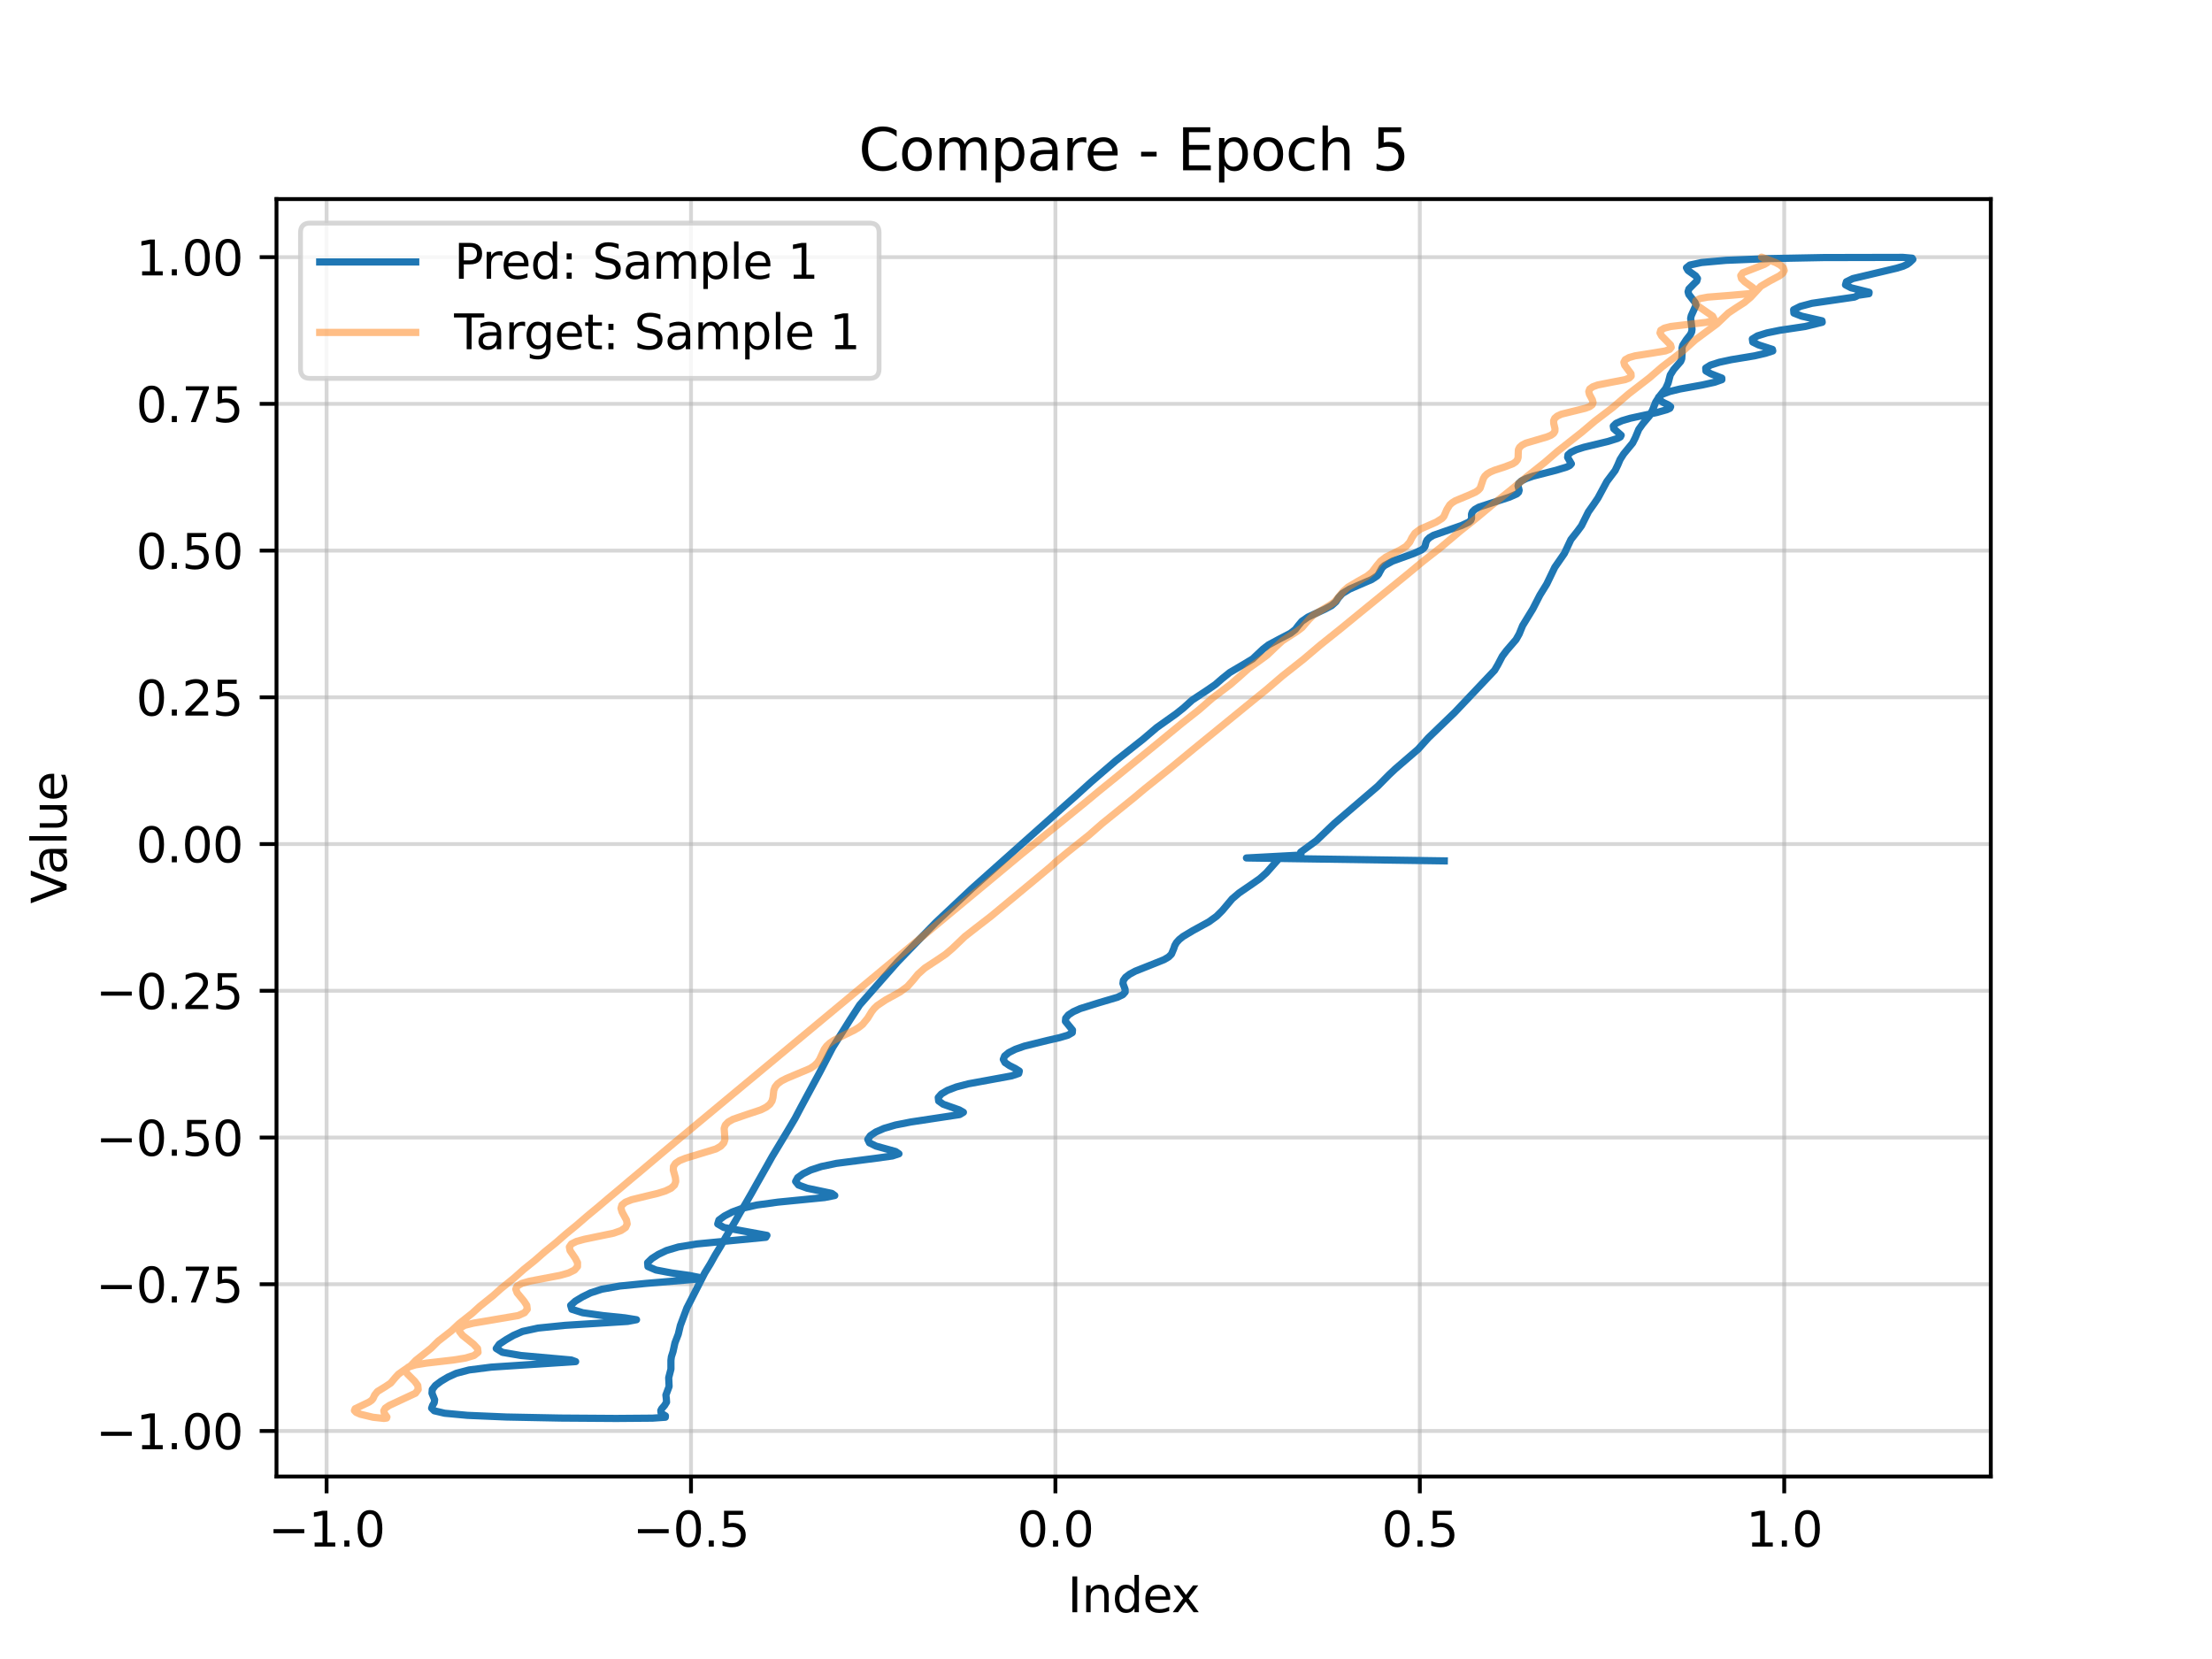<?xml version="1.0" encoding="utf-8" standalone="no"?>
<!DOCTYPE svg PUBLIC "-//W3C//DTD SVG 1.1//EN"
  "http://www.w3.org/Graphics/SVG/1.1/DTD/svg11.dtd">
<svg xmlns:xlink="http://www.w3.org/1999/xlink" width="460.8pt" height="345.6pt" viewBox="0 0 460.8 345.6" xmlns="http://www.w3.org/2000/svg" version="1.1">
 <defs>
  <style type="text/css">*{stroke-linejoin: round; stroke-linecap: butt}</style>
 </defs>
 <g id="figure_1">
  <g id="patch_1">
   <path d="M 0 345.6 
L 460.8 345.6 
L 460.8 0 
L 0 0 
z
" style="fill: #ffffff"/>
  </g>
  <g id="axes_1">
   <g id="patch_2">
    <path d="M 57.6 307.584 
L 414.72 307.584 
L 414.72 41.472 
L 57.6 41.472 
z
" style="fill: #ffffff"/>
   </g>
   <g id="matplotlib.axis_1">
    <g id="xtick_1">
     <g id="line2d_1">
      <path d="M 68.035 307.584 
L 68.035 41.472 
" clip-path="url(#p37ef960ef0)" style="fill: none; stroke: #b0b0b0; stroke-opacity: 0.5; stroke-width: 0.8; stroke-linecap: square"/>
     </g>
     <g id="line2d_2">
      <defs>
       <path id="m8782f81d4f" d="M 0 0 
L 0 3.5 
" style="stroke: #000000; stroke-width: 0.8"/>
      </defs>
      <g>
       <use xlink:href="#m8782f81d4f" x="68.035" y="307.584" style="stroke: #000000; stroke-width: 0.8"/>
      </g>
     </g>
     <g id="text_1">
      <!-- −1.0 -->
      <g transform="translate(55.893 322.182) scale(0.1 -0.1)">
       <defs>
        <path id="DejaVuSans-2212" d="M 678 2272 
L 4684 2272 
L 4684 1741 
L 678 1741 
L 678 2272 
z
" transform="scale(0.016)"/>
        <path id="DejaVuSans-31" d="M 794 531 
L 1825 531 
L 1825 4091 
L 703 3866 
L 703 4441 
L 1819 4666 
L 2450 4666 
L 2450 531 
L 3481 531 
L 3481 0 
L 794 0 
L 794 531 
z
" transform="scale(0.016)"/>
        <path id="DejaVuSans-2e" d="M 684 794 
L 1344 794 
L 1344 0 
L 684 0 
L 684 794 
z
" transform="scale(0.016)"/>
        <path id="DejaVuSans-30" d="M 2034 4250 
Q 1547 4250 1301 3770 
Q 1056 3291 1056 2328 
Q 1056 1369 1301 889 
Q 1547 409 2034 409 
Q 2525 409 2770 889 
Q 3016 1369 3016 2328 
Q 3016 3291 2770 3770 
Q 2525 4250 2034 4250 
z
M 2034 4750 
Q 2819 4750 3233 4129 
Q 3647 3509 3647 2328 
Q 3647 1150 3233 529 
Q 2819 -91 2034 -91 
Q 1250 -91 836 529 
Q 422 1150 422 2328 
Q 422 3509 836 4129 
Q 1250 4750 2034 4750 
z
" transform="scale(0.016)"/>
       </defs>
       <use xlink:href="#DejaVuSans-2212"/>
       <use xlink:href="#DejaVuSans-31" transform="translate(83.789 0)"/>
       <use xlink:href="#DejaVuSans-2e" transform="translate(147.412 0)"/>
       <use xlink:href="#DejaVuSans-30" transform="translate(179.199 0)"/>
      </g>
     </g>
    </g>
    <g id="xtick_2">
     <g id="line2d_3">
      <path d="M 143.948 307.584 
L 143.948 41.472 
" clip-path="url(#p37ef960ef0)" style="fill: none; stroke: #b0b0b0; stroke-opacity: 0.5; stroke-width: 0.8; stroke-linecap: square"/>
     </g>
     <g id="line2d_4">
      <g>
       <use xlink:href="#m8782f81d4f" x="143.948" y="307.584" style="stroke: #000000; stroke-width: 0.8"/>
      </g>
     </g>
     <g id="text_2">
      <!-- −0.5 -->
      <g transform="translate(131.806 322.182) scale(0.1 -0.1)">
       <defs>
        <path id="DejaVuSans-35" d="M 691 4666 
L 3169 4666 
L 3169 4134 
L 1269 4134 
L 1269 2991 
Q 1406 3038 1543 3061 
Q 1681 3084 1819 3084 
Q 2600 3084 3056 2656 
Q 3513 2228 3513 1497 
Q 3513 744 3044 326 
Q 2575 -91 1722 -91 
Q 1428 -91 1123 -41 
Q 819 9 494 109 
L 494 744 
Q 775 591 1075 516 
Q 1375 441 1709 441 
Q 2250 441 2565 725 
Q 2881 1009 2881 1497 
Q 2881 1984 2565 2268 
Q 2250 2553 1709 2553 
Q 1456 2553 1204 2497 
Q 953 2441 691 2322 
L 691 4666 
z
" transform="scale(0.016)"/>
       </defs>
       <use xlink:href="#DejaVuSans-2212"/>
       <use xlink:href="#DejaVuSans-30" transform="translate(83.789 0)"/>
       <use xlink:href="#DejaVuSans-2e" transform="translate(147.412 0)"/>
       <use xlink:href="#DejaVuSans-35" transform="translate(179.199 0)"/>
      </g>
     </g>
    </g>
    <g id="xtick_3">
     <g id="line2d_5">
      <path d="M 219.861 307.584 
L 219.861 41.472 
" clip-path="url(#p37ef960ef0)" style="fill: none; stroke: #b0b0b0; stroke-opacity: 0.5; stroke-width: 0.8; stroke-linecap: square"/>
     </g>
     <g id="line2d_6">
      <g>
       <use xlink:href="#m8782f81d4f" x="219.861" y="307.584" style="stroke: #000000; stroke-width: 0.8"/>
      </g>
     </g>
     <g id="text_3">
      <!-- 0.0 -->
      <g transform="translate(211.909 322.182) scale(0.1 -0.1)">
       <use xlink:href="#DejaVuSans-30"/>
       <use xlink:href="#DejaVuSans-2e" transform="translate(63.623 0)"/>
       <use xlink:href="#DejaVuSans-30" transform="translate(95.41 0)"/>
      </g>
     </g>
    </g>
    <g id="xtick_4">
     <g id="line2d_7">
      <path d="M 295.774 307.584 
L 295.774 41.472 
" clip-path="url(#p37ef960ef0)" style="fill: none; stroke: #b0b0b0; stroke-opacity: 0.5; stroke-width: 0.8; stroke-linecap: square"/>
     </g>
     <g id="line2d_8">
      <g>
       <use xlink:href="#m8782f81d4f" x="295.774" y="307.584" style="stroke: #000000; stroke-width: 0.8"/>
      </g>
     </g>
     <g id="text_4">
      <!-- 0.5 -->
      <g transform="translate(287.822 322.182) scale(0.1 -0.1)">
       <use xlink:href="#DejaVuSans-30"/>
       <use xlink:href="#DejaVuSans-2e" transform="translate(63.623 0)"/>
       <use xlink:href="#DejaVuSans-35" transform="translate(95.41 0)"/>
      </g>
     </g>
    </g>
    <g id="xtick_5">
     <g id="line2d_9">
      <path d="M 371.687 307.584 
L 371.687 41.472 
" clip-path="url(#p37ef960ef0)" style="fill: none; stroke: #b0b0b0; stroke-opacity: 0.5; stroke-width: 0.8; stroke-linecap: square"/>
     </g>
     <g id="line2d_10">
      <g>
       <use xlink:href="#m8782f81d4f" x="371.687" y="307.584" style="stroke: #000000; stroke-width: 0.8"/>
      </g>
     </g>
     <g id="text_5">
      <!-- 1.0 -->
      <g transform="translate(363.735 322.182) scale(0.1 -0.1)">
       <use xlink:href="#DejaVuSans-31"/>
       <use xlink:href="#DejaVuSans-2e" transform="translate(63.623 0)"/>
       <use xlink:href="#DejaVuSans-30" transform="translate(95.41 0)"/>
      </g>
     </g>
    </g>
    <g id="text_6">
     <!-- Index -->
     <g transform="translate(222.394 335.861) scale(0.1 -0.1)">
      <defs>
       <path id="DejaVuSans-49" d="M 628 4666 
L 1259 4666 
L 1259 0 
L 628 0 
L 628 4666 
z
" transform="scale(0.016)"/>
       <path id="DejaVuSans-6e" d="M 3513 2113 
L 3513 0 
L 2938 0 
L 2938 2094 
Q 2938 2591 2744 2837 
Q 2550 3084 2163 3084 
Q 1697 3084 1428 2787 
Q 1159 2491 1159 1978 
L 1159 0 
L 581 0 
L 581 3500 
L 1159 3500 
L 1159 2956 
Q 1366 3272 1645 3428 
Q 1925 3584 2291 3584 
Q 2894 3584 3203 3211 
Q 3513 2838 3513 2113 
z
" transform="scale(0.016)"/>
       <path id="DejaVuSans-64" d="M 2906 2969 
L 2906 4863 
L 3481 4863 
L 3481 0 
L 2906 0 
L 2906 525 
Q 2725 213 2448 61 
Q 2172 -91 1784 -91 
Q 1150 -91 751 415 
Q 353 922 353 1747 
Q 353 2572 751 3078 
Q 1150 3584 1784 3584 
Q 2172 3584 2448 3432 
Q 2725 3281 2906 2969 
z
M 947 1747 
Q 947 1113 1208 752 
Q 1469 391 1925 391 
Q 2381 391 2643 752 
Q 2906 1113 2906 1747 
Q 2906 2381 2643 2742 
Q 2381 3103 1925 3103 
Q 1469 3103 1208 2742 
Q 947 2381 947 1747 
z
" transform="scale(0.016)"/>
       <path id="DejaVuSans-65" d="M 3597 1894 
L 3597 1613 
L 953 1613 
Q 991 1019 1311 708 
Q 1631 397 2203 397 
Q 2534 397 2845 478 
Q 3156 559 3463 722 
L 3463 178 
Q 3153 47 2828 -22 
Q 2503 -91 2169 -91 
Q 1331 -91 842 396 
Q 353 884 353 1716 
Q 353 2575 817 3079 
Q 1281 3584 2069 3584 
Q 2775 3584 3186 3129 
Q 3597 2675 3597 1894 
z
M 3022 2063 
Q 3016 2534 2758 2815 
Q 2500 3097 2075 3097 
Q 1594 3097 1305 2825 
Q 1016 2553 972 2059 
L 3022 2063 
z
" transform="scale(0.016)"/>
       <path id="DejaVuSans-78" d="M 3513 3500 
L 2247 1797 
L 3578 0 
L 2900 0 
L 1881 1375 
L 863 0 
L 184 0 
L 1544 1831 
L 300 3500 
L 978 3500 
L 1906 2253 
L 2834 3500 
L 3513 3500 
z
" transform="scale(0.016)"/>
      </defs>
      <use xlink:href="#DejaVuSans-49"/>
      <use xlink:href="#DejaVuSans-6e" transform="translate(29.492 0)"/>
      <use xlink:href="#DejaVuSans-64" transform="translate(92.871 0)"/>
      <use xlink:href="#DejaVuSans-65" transform="translate(156.348 0)"/>
      <use xlink:href="#DejaVuSans-78" transform="translate(216.121 0)"/>
     </g>
    </g>
   </g>
   <g id="matplotlib.axis_2">
    <g id="ytick_1">
     <g id="line2d_11">
      <path d="M 57.6 298.099 
L 414.72 298.099 
" clip-path="url(#p37ef960ef0)" style="fill: none; stroke: #b0b0b0; stroke-opacity: 0.5; stroke-width: 0.8; stroke-linecap: square"/>
     </g>
     <g id="line2d_12">
      <defs>
       <path id="ma0905dff7b" d="M 0 0 
L -3.5 0 
" style="stroke: #000000; stroke-width: 0.8"/>
      </defs>
      <g>
       <use xlink:href="#ma0905dff7b" x="57.6" y="298.099" style="stroke: #000000; stroke-width: 0.8"/>
      </g>
     </g>
     <g id="text_7">
      <!-- −1.00 -->
      <g transform="translate(19.955 301.898) scale(0.1 -0.1)">
       <use xlink:href="#DejaVuSans-2212"/>
       <use xlink:href="#DejaVuSans-31" transform="translate(83.789 0)"/>
       <use xlink:href="#DejaVuSans-2e" transform="translate(147.412 0)"/>
       <use xlink:href="#DejaVuSans-30" transform="translate(179.199 0)"/>
       <use xlink:href="#DejaVuSans-30" transform="translate(242.822 0)"/>
      </g>
     </g>
    </g>
    <g id="ytick_2">
     <g id="line2d_13">
      <path d="M 57.6 267.533 
L 414.72 267.533 
" clip-path="url(#p37ef960ef0)" style="fill: none; stroke: #b0b0b0; stroke-opacity: 0.5; stroke-width: 0.8; stroke-linecap: square"/>
     </g>
     <g id="line2d_14">
      <g>
       <use xlink:href="#ma0905dff7b" x="57.6" y="267.533" style="stroke: #000000; stroke-width: 0.8"/>
      </g>
     </g>
     <g id="text_8">
      <!-- −0.75 -->
      <g transform="translate(19.955 271.332) scale(0.1 -0.1)">
       <defs>
        <path id="DejaVuSans-37" d="M 525 4666 
L 3525 4666 
L 3525 4397 
L 1831 0 
L 1172 0 
L 2766 4134 
L 525 4134 
L 525 4666 
z
" transform="scale(0.016)"/>
       </defs>
       <use xlink:href="#DejaVuSans-2212"/>
       <use xlink:href="#DejaVuSans-30" transform="translate(83.789 0)"/>
       <use xlink:href="#DejaVuSans-2e" transform="translate(147.412 0)"/>
       <use xlink:href="#DejaVuSans-37" transform="translate(179.199 0)"/>
       <use xlink:href="#DejaVuSans-35" transform="translate(242.822 0)"/>
      </g>
     </g>
    </g>
    <g id="ytick_3">
     <g id="line2d_15">
      <path d="M 57.6 236.966 
L 414.72 236.966 
" clip-path="url(#p37ef960ef0)" style="fill: none; stroke: #b0b0b0; stroke-opacity: 0.5; stroke-width: 0.8; stroke-linecap: square"/>
     </g>
     <g id="line2d_16">
      <g>
       <use xlink:href="#ma0905dff7b" x="57.6" y="236.966" style="stroke: #000000; stroke-width: 0.8"/>
      </g>
     </g>
     <g id="text_9">
      <!-- −0.50 -->
      <g transform="translate(19.955 240.765) scale(0.1 -0.1)">
       <use xlink:href="#DejaVuSans-2212"/>
       <use xlink:href="#DejaVuSans-30" transform="translate(83.789 0)"/>
       <use xlink:href="#DejaVuSans-2e" transform="translate(147.412 0)"/>
       <use xlink:href="#DejaVuSans-35" transform="translate(179.199 0)"/>
       <use xlink:href="#DejaVuSans-30" transform="translate(242.822 0)"/>
      </g>
     </g>
    </g>
    <g id="ytick_4">
     <g id="line2d_17">
      <path d="M 57.6 206.4 
L 414.72 206.4 
" clip-path="url(#p37ef960ef0)" style="fill: none; stroke: #b0b0b0; stroke-opacity: 0.5; stroke-width: 0.8; stroke-linecap: square"/>
     </g>
     <g id="line2d_18">
      <g>
       <use xlink:href="#ma0905dff7b" x="57.6" y="206.4" style="stroke: #000000; stroke-width: 0.8"/>
      </g>
     </g>
     <g id="text_10">
      <!-- −0.25 -->
      <g transform="translate(19.955 210.199) scale(0.1 -0.1)">
       <defs>
        <path id="DejaVuSans-32" d="M 1228 531 
L 3431 531 
L 3431 0 
L 469 0 
L 469 531 
Q 828 903 1448 1529 
Q 2069 2156 2228 2338 
Q 2531 2678 2651 2914 
Q 2772 3150 2772 3378 
Q 2772 3750 2511 3984 
Q 2250 4219 1831 4219 
Q 1534 4219 1204 4116 
Q 875 4013 500 3803 
L 500 4441 
Q 881 4594 1212 4672 
Q 1544 4750 1819 4750 
Q 2544 4750 2975 4387 
Q 3406 4025 3406 3419 
Q 3406 3131 3298 2873 
Q 3191 2616 2906 2266 
Q 2828 2175 2409 1742 
Q 1991 1309 1228 531 
z
" transform="scale(0.016)"/>
       </defs>
       <use xlink:href="#DejaVuSans-2212"/>
       <use xlink:href="#DejaVuSans-30" transform="translate(83.789 0)"/>
       <use xlink:href="#DejaVuSans-2e" transform="translate(147.412 0)"/>
       <use xlink:href="#DejaVuSans-32" transform="translate(179.199 0)"/>
       <use xlink:href="#DejaVuSans-35" transform="translate(242.822 0)"/>
      </g>
     </g>
    </g>
    <g id="ytick_5">
     <g id="line2d_19">
      <path d="M 57.6 175.834 
L 414.72 175.834 
" clip-path="url(#p37ef960ef0)" style="fill: none; stroke: #b0b0b0; stroke-opacity: 0.5; stroke-width: 0.8; stroke-linecap: square"/>
     </g>
     <g id="line2d_20">
      <g>
       <use xlink:href="#ma0905dff7b" x="57.6" y="175.834" style="stroke: #000000; stroke-width: 0.8"/>
      </g>
     </g>
     <g id="text_11">
      <!-- 0.00 -->
      <g transform="translate(28.334 179.633) scale(0.1 -0.1)">
       <use xlink:href="#DejaVuSans-30"/>
       <use xlink:href="#DejaVuSans-2e" transform="translate(63.623 0)"/>
       <use xlink:href="#DejaVuSans-30" transform="translate(95.41 0)"/>
       <use xlink:href="#DejaVuSans-30" transform="translate(159.033 0)"/>
      </g>
     </g>
    </g>
    <g id="ytick_6">
     <g id="line2d_21">
      <path d="M 57.6 145.267 
L 414.72 145.267 
" clip-path="url(#p37ef960ef0)" style="fill: none; stroke: #b0b0b0; stroke-opacity: 0.5; stroke-width: 0.8; stroke-linecap: square"/>
     </g>
     <g id="line2d_22">
      <g>
       <use xlink:href="#ma0905dff7b" x="57.6" y="145.267" style="stroke: #000000; stroke-width: 0.8"/>
      </g>
     </g>
     <g id="text_12">
      <!-- 0.25 -->
      <g transform="translate(28.334 149.066) scale(0.1 -0.1)">
       <use xlink:href="#DejaVuSans-30"/>
       <use xlink:href="#DejaVuSans-2e" transform="translate(63.623 0)"/>
       <use xlink:href="#DejaVuSans-32" transform="translate(95.41 0)"/>
       <use xlink:href="#DejaVuSans-35" transform="translate(159.033 0)"/>
      </g>
     </g>
    </g>
    <g id="ytick_7">
     <g id="line2d_23">
      <path d="M 57.6 114.701 
L 414.72 114.701 
" clip-path="url(#p37ef960ef0)" style="fill: none; stroke: #b0b0b0; stroke-opacity: 0.5; stroke-width: 0.8; stroke-linecap: square"/>
     </g>
     <g id="line2d_24">
      <g>
       <use xlink:href="#ma0905dff7b" x="57.6" y="114.701" style="stroke: #000000; stroke-width: 0.8"/>
      </g>
     </g>
     <g id="text_13">
      <!-- 0.50 -->
      <g transform="translate(28.334 118.5) scale(0.1 -0.1)">
       <use xlink:href="#DejaVuSans-30"/>
       <use xlink:href="#DejaVuSans-2e" transform="translate(63.623 0)"/>
       <use xlink:href="#DejaVuSans-35" transform="translate(95.41 0)"/>
       <use xlink:href="#DejaVuSans-30" transform="translate(159.033 0)"/>
      </g>
     </g>
    </g>
    <g id="ytick_8">
     <g id="line2d_25">
      <path d="M 57.6 84.134 
L 414.72 84.134 
" clip-path="url(#p37ef960ef0)" style="fill: none; stroke: #b0b0b0; stroke-opacity: 0.5; stroke-width: 0.8; stroke-linecap: square"/>
     </g>
     <g id="line2d_26">
      <g>
       <use xlink:href="#ma0905dff7b" x="57.6" y="84.134" style="stroke: #000000; stroke-width: 0.8"/>
      </g>
     </g>
     <g id="text_14">
      <!-- 0.75 -->
      <g transform="translate(28.334 87.934) scale(0.1 -0.1)">
       <use xlink:href="#DejaVuSans-30"/>
       <use xlink:href="#DejaVuSans-2e" transform="translate(63.623 0)"/>
       <use xlink:href="#DejaVuSans-37" transform="translate(95.41 0)"/>
       <use xlink:href="#DejaVuSans-35" transform="translate(159.033 0)"/>
      </g>
     </g>
    </g>
    <g id="ytick_9">
     <g id="line2d_27">
      <path d="M 57.6 53.568 
L 414.72 53.568 
" clip-path="url(#p37ef960ef0)" style="fill: none; stroke: #b0b0b0; stroke-opacity: 0.5; stroke-width: 0.8; stroke-linecap: square"/>
     </g>
     <g id="line2d_28">
      <g>
       <use xlink:href="#ma0905dff7b" x="57.6" y="53.568" style="stroke: #000000; stroke-width: 0.8"/>
      </g>
     </g>
     <g id="text_15">
      <!-- 1.00 -->
      <g transform="translate(28.334 57.367) scale(0.1 -0.1)">
       <use xlink:href="#DejaVuSans-31"/>
       <use xlink:href="#DejaVuSans-2e" transform="translate(63.623 0)"/>
       <use xlink:href="#DejaVuSans-30" transform="translate(95.41 0)"/>
       <use xlink:href="#DejaVuSans-30" transform="translate(159.033 0)"/>
      </g>
     </g>
    </g>
    <g id="text_16">
     <!-- Value -->
     <g transform="translate(13.875 188.259) rotate(-90) scale(0.1 -0.1)">
      <defs>
       <path id="DejaVuSans-56" d="M 1831 0 
L 50 4666 
L 709 4666 
L 2188 738 
L 3669 4666 
L 4325 4666 
L 2547 0 
L 1831 0 
z
" transform="scale(0.016)"/>
       <path id="DejaVuSans-61" d="M 2194 1759 
Q 1497 1759 1228 1600 
Q 959 1441 959 1056 
Q 959 750 1161 570 
Q 1363 391 1709 391 
Q 2188 391 2477 730 
Q 2766 1069 2766 1631 
L 2766 1759 
L 2194 1759 
z
M 3341 1997 
L 3341 0 
L 2766 0 
L 2766 531 
Q 2569 213 2275 61 
Q 1981 -91 1556 -91 
Q 1019 -91 701 211 
Q 384 513 384 1019 
Q 384 1609 779 1909 
Q 1175 2209 1959 2209 
L 2766 2209 
L 2766 2266 
Q 2766 2663 2505 2880 
Q 2244 3097 1772 3097 
Q 1472 3097 1187 3025 
Q 903 2953 641 2809 
L 641 3341 
Q 956 3463 1253 3523 
Q 1550 3584 1831 3584 
Q 2591 3584 2966 3190 
Q 3341 2797 3341 1997 
z
" transform="scale(0.016)"/>
       <path id="DejaVuSans-6c" d="M 603 4863 
L 1178 4863 
L 1178 0 
L 603 0 
L 603 4863 
z
" transform="scale(0.016)"/>
       <path id="DejaVuSans-75" d="M 544 1381 
L 544 3500 
L 1119 3500 
L 1119 1403 
Q 1119 906 1312 657 
Q 1506 409 1894 409 
Q 2359 409 2629 706 
Q 2900 1003 2900 1516 
L 2900 3500 
L 3475 3500 
L 3475 0 
L 2900 0 
L 2900 538 
Q 2691 219 2414 64 
Q 2138 -91 1772 -91 
Q 1169 -91 856 284 
Q 544 659 544 1381 
z
M 1991 3584 
L 1991 3584 
z
" transform="scale(0.016)"/>
      </defs>
      <use xlink:href="#DejaVuSans-56"/>
      <use xlink:href="#DejaVuSans-61" transform="translate(60.658 0)"/>
      <use xlink:href="#DejaVuSans-6c" transform="translate(121.938 0)"/>
      <use xlink:href="#DejaVuSans-75" transform="translate(149.721 0)"/>
      <use xlink:href="#DejaVuSans-65" transform="translate(213.1 0)"/>
     </g>
    </g>
   </g>
   <g id="line2d_29">
    <path d="M 300.869 179.338 
L 259.657 178.729 
L 271.02 178.121 
L 270.953 177.516 
L 274.218 175.132 
L 276.079 173.345 
L 277.96 171.543 
L 287.005 163.789 
L 289.355 161.408 
L 290.623 160.213 
L 295.42 156.076 
L 297.554 153.705 
L 303.048 148.408 
L 311.357 139.634 
L 312.032 138.474 
L 312.949 136.719 
L 313.825 135.548 
L 315.821 133.233 
L 316.472 132.08 
L 317.184 130.337 
L 318.245 128.594 
L 319.309 126.861 
L 320.794 123.967 
L 322.217 121.66 
L 323.891 118.18 
L 325.885 115.301 
L 327.246 112.402 
L 328.613 110.666 
L 329.457 109.518 
L 330.315 107.79 
L 330.891 106.632 
L 332.107 104.901 
L 332.882 103.754 
L 334.742 100.3 
L 336.464 98.015 
L 337.009 96.873 
L 337.497 95.723 
L 338.227 94.572 
L 340.1 92.297 
L 340.673 91.163 
L 341.384 89.447 
L 342.203 88.303 
L 343.632 86.606 
L 344.235 85.478 
L 344.909 83.769 
L 345.642 82.629 
L 346.988 80.94 
L 347.498 79.818 
L 347.944 78.116 
L 348.659 76.979 
L 350.114 75.299 
L 350.338 74.743 
L 350.409 73.625 
L 350.392 72.493 
L 350.544 71.925 
L 351.272 70.798 
L 352.145 69.688 
L 352.404 69.137 
L 352.481 68.584 
L 352.194 66.332 
L 352.319 65.767 
L 353.307 63.563 
L 353.119 63.015 
L 351.803 61.332 
L 351.653 60.762 
L 351.832 60.197 
L 352.913 59.093 
L 353.464 58.555 
L 353.616 58.019 
L 353.241 57.477 
L 351.656 56.351 
L 351.323 55.775 
L 352.036 55.21 
L 354.471 54.684 
L 359.553 54.23 
L 368.223 53.878 
L 379.851 53.654 
L 396.439 53.618 
L 398.331 53.785 
L 398.487 54.042 
L 397.785 54.71 
L 397.277 55.08 
L 396.444 55.465 
L 395.084 55.876 
L 385.977 58.034 
L 384.637 58.692 
L 384.453 59.345 
L 385.611 59.951 
L 389.371 60.884 
L 389.336 61.182 
L 386.924 61.537 
L 386.786 61.689 
L 386.3 61.895 
L 377.483 63.181 
L 375.03 63.829 
L 373.647 64.528 
L 373.699 65.223 
L 375.328 65.861 
L 379.558 66.826 
L 379.602 67.139 
L 376.04 68.014 
L 370.742 68.806 
L 368.088 69.352 
L 366.116 69.969 
L 365.043 70.62 
L 365.14 71.261 
L 366.347 71.852 
L 369.225 72.779 
L 369.297 73.107 
L 367.776 73.601 
L 365.513 74.126 
L 360.63 74.933 
L 358.181 75.463 
L 356.329 76.055 
L 355.335 76.676 
L 355.38 77.288 
L 356.377 77.854 
L 358.686 78.761 
L 358.695 79.095 
L 357.206 79.624 
L 354.599 80.2 
L 349.965 81.037 
L 347.814 81.564 
L 346.265 82.141 
L 345.522 82.736 
L 345.668 83.315 
L 346.504 83.85 
L 347.49 84.32 
L 348.025 84.72 
L 347.864 85.057 
L 347.215 85.353 
L 345.159 85.933 
L 339.621 87.129 
L 337.886 87.643 
L 336.656 88.194 
L 336.078 88.756 
L 336.172 89.303 
L 337.726 90.67 
L 337.551 91.02 
L 336.966 91.337 
L 334.975 91.962 
L 329.939 93.175 
L 328.377 93.677 
L 327.261 94.209 
L 326.64 94.75 
L 326.567 95.277 
L 327.349 96.616 
L 327.026 96.972 
L 326.348 97.301 
L 324.185 97.96 
L 319.357 99.195 
L 317.94 99.687 
L 316.917 100.202 
L 316.364 100.72 
L 316.235 101.223 
L 316.466 102.132 
L 316.356 102.527 
L 315.984 102.89 
L 314.439 103.573 
L 308.101 105.638 
L 307.233 106.131 
L 306.725 106.627 
L 306.539 107.111 
L 306.551 107.999 
L 306.392 108.394 
L 305.988 108.763 
L 304.491 109.462 
L 298.612 111.514 
L 297.8 111.993 
L 297.3 112.473 
L 297.066 112.942 
L 296.863 113.809 
L 296.592 114.202 
L 296.108 114.572 
L 294.543 115.287 
L 290.093 116.894 
L 288.414 117.815 
L 287.913 118.28 
L 287.412 119.172 
L 287.202 119.588 
L 286.873 119.984 
L 285.738 120.733 
L 283.073 121.878 
L 281.13 122.724 
L 279.646 123.626 
L 278.827 124.528 
L 278.278 125.376 
L 277.399 126.158 
L 275.982 126.913 
L 272.483 128.542 
L 271.2 129.43 
L 270.464 130.31 
L 269.832 131.14 
L 268.837 131.92 
L 266.602 133.081 
L 264.268 134.331 
L 263.138 135.198 
L 260.945 137.264 
L 258.995 138.443 
L 256.19 140.091 
L 254.599 141.365 
L 253.187 142.596 
L 251.459 143.788 
L 248.354 145.839 
L 246.509 147.505 
L 244.993 148.71 
L 240.976 151.558 
L 238.113 153.998 
L 232.47 158.451 
L 227.341 162.867 
L 224.263 165.66 
L 221.125 168.453 
L 202.46 185.096 
L 194.931 192.181 
L 189.605 197.665 
L 186.962 200.406 
L 179.09 209.346 
L 177.081 212.434 
L 173.478 218.181 
L 170.699 223.522 
L 169.469 225.798 
L 166.808 230.734 
L 165.61 233.007 
L 164.038 235.662 
L 160.851 240.943 
L 159.796 242.832 
L 158.733 244.706 
L 157.667 246.587 
L 156.619 248.458 
L 155.328 250.708 
L 154.201 252.57 
L 153.141 254.442 
L 152.261 255.925 
L 151.145 257.787 
L 150.1 259.637 
L 148.975 261.487 
L 147.946 263.329 
L 146.819 265.169 
L 143.649 271.384 
L 143.083 272.485 
L 141.728 276.125 
L 141.295 277.946 
L 140.602 279.759 
L 140.204 281.577 
L 139.86 282.652 
L 139.766 283.385 
L 139.768 285.204 
L 139.302 287.004 
L 139.388 288.822 
L 138.717 290.614 
L 138.807 291.363 
L 138.856 292.083 
L 138.446 292.766 
L 137.843 293.466 
L 137.657 293.84 
L 137.692 294.224 
L 138.054 294.605 
L 138.622 294.954 
L 138.596 295.24 
L 135.953 295.427 
L 128.386 295.488 
L 116.759 295.408 
L 105.487 295.188 
L 97.386 294.843 
L 92.62 294.401 
L 90.468 293.894 
L 89.917 293.349 
L 90.118 292.784 
L 90.46 292.201 
L 90.541 291.592 
L 89.989 290.228 
L 90.055 289.45 
L 90.705 288.615 
L 91.859 287.749 
L 93.291 286.892 
L 95.045 286.09 
L 97.722 285.384 
L 102.337 284.799 
L 119.921 283.645 
L 119.011 283.311 
L 108.533 282.379 
L 104.656 281.713 
L 103.378 280.915 
L 104.012 280.021 
L 105.404 279.089 
L 106.973 278.182 
L 108.867 277.359 
L 112.097 276.658 
L 117.71 276.092 
L 130.751 275.273 
L 132.6 274.922 
L 130.204 274.533 
L 125.576 274.057 
L 121.381 273.464 
L 119.128 272.75 
L 118.876 271.934 
L 119.848 271.056 
L 121.319 270.168 
L 123.042 269.321 
L 125.398 268.558 
L 129.123 267.903 
L 134.531 267.359 
L 144.716 266.51 
L 145.701 266.12 
L 143.541 265.689 
L 139.877 265.178 
L 136.654 264.563 
L 134.978 263.843 
L 134.907 263.036 
L 135.789 262.179 
L 137.138 261.318 
L 138.853 260.501 
L 141.327 259.765 
L 145.201 259.133 
L 159.538 257.754 
L 159.771 257.347 
L 150.795 255.708 
L 149.517 254.97 
L 149.765 254.158 
L 150.917 253.315 
L 152.524 252.484 
L 154.636 251.709 
L 157.699 251.018 
L 162.084 250.424 
L 171.761 249.472 
L 173.899 249.049 
L 173.296 248.606 
L 168.154 247.528 
L 166.337 246.862 
L 165.742 246.12 
L 166.171 245.328 
L 167.281 244.521 
L 168.886 243.737 
L 171.111 243.008 
L 174.236 242.353 
L 182.583 241.271 
L 185.908 240.808 
L 187.27 240.355 
L 186.568 239.88 
L 182.498 238.754 
L 181.127 238.084 
L 180.774 237.352 
L 181.302 236.582 
L 182.466 235.806 
L 184.176 235.056 
L 186.549 234.359 
L 189.744 233.729 
L 199.922 232.187 
L 200.697 231.712 
L 199.82 231.209 
L 196.494 230.035 
L 195.539 229.355 
L 195.456 228.63 
L 196.113 227.884 
L 197.368 227.144 
L 199.206 226.438 
L 201.7 225.782 
L 210.732 224.126 
L 212.219 223.628 
L 212.342 223.12 
L 211.488 222.579 
L 210.31 221.993 
L 209.365 221.359 
L 209.005 220.684 
L 209.285 219.984 
L 210.142 219.277 
L 211.521 218.585 
L 213.403 217.923 
L 218.296 216.719 
L 220.698 216.171 
L 222.484 215.642 
L 223.378 215.116 
L 223.419 214.576 
L 221.944 212.77 
L 222.006 212.109 
L 222.557 211.435 
L 223.579 210.763 
L 225.042 210.107 
L 228.976 208.878 
L 232.779 207.754 
L 233.913 207.208 
L 234.391 206.656 
L 234.376 206.086 
L 233.928 204.874 
L 234.018 204.236 
L 234.481 203.586 
L 235.33 202.937 
L 236.529 202.297 
L 239.616 201.07 
L 242.505 199.91 
L 243.46 199.341 
L 244.036 198.767 
L 244.527 197.584 
L 244.729 196.972 
L 245.088 196.35 
L 245.659 195.721 
L 246.445 195.093 
L 248.512 193.853 
L 251.801 192.053 
L 253.438 190.873 
L 254.633 189.683 
L 256.684 187.245 
L 258.129 186.015 
L 260.781 184.199 
L 262.478 183.011 
L 263.804 181.826 
L 265.943 179.414 
L 265.943 179.414 
" clip-path="url(#p37ef960ef0)" style="fill: none; stroke: #1f77b4; stroke-width: 1.5; stroke-linecap: square"/>
   </g>
   <g id="line2d_30">
    <path d="M 220.205 179.338 
L 222.398 177.516 
L 226.881 173.943 
L 229.617 171.543 
L 236.27 166.164 
L 238.393 164.381 
L 243.584 160.213 
L 248.597 156.076 
L 260.869 146.063 
L 263.758 143.718 
L 267.174 140.793 
L 271.586 137.305 
L 275.018 134.387 
L 279.353 130.919 
L 283.602 127.439 
L 293.539 119.342 
L 296.326 117.024 
L 300.006 114.147 
L 304.138 110.666 
L 307.745 107.79 
L 311.201 104.901 
L 314.778 102.03 
L 318.24 99.154 
L 321.831 96.299 
L 324.487 94 
L 329.539 90.021 
L 332.236 87.735 
L 335.944 84.91 
L 339.267 82.063 
L 343.633 78.685 
L 346.254 76.416 
L 350.655 73.06 
L 353.176 70.798 
L 357.668 67.465 
L 360.046 65.208 
L 361.679 64.108 
L 363.392 63.015 
L 364.717 61.899 
L 366.801 59.64 
L 368.628 58.555 
L 370.671 57.477 
L 371.386 56.921 
L 371.687 56.351 
L 371.499 55.775 
L 370.851 55.21 
L 369.878 54.684 
L 366.954 53.568 
L 367.571 53.785 
L 368.044 54.042 
L 368.307 54.359 
L 368.168 54.71 
L 367.548 55.08 
L 363.048 56.836 
L 362.628 57.407 
L 362.79 58.034 
L 363.446 58.692 
L 365.194 59.951 
L 365.623 60.472 
L 365.382 60.884 
L 364.355 61.182 
L 360.352 61.537 
L 355.766 61.895 
L 354.141 62.201 
L 353.279 62.63 
L 353.221 63.181 
L 353.837 63.829 
L 356.774 65.861 
L 357.049 66.401 
L 356.633 66.826 
L 355.523 67.139 
L 351.858 67.559 
L 348.038 68.014 
L 346.71 68.358 
L 345.963 68.806 
L 345.806 69.352 
L 346.138 69.969 
L 347.998 71.852 
L 348.15 72.362 
L 347.802 72.779 
L 346.923 73.107 
L 343.943 73.601 
L 340.615 74.126 
L 339.357 74.486 
L 338.567 74.933 
L 338.281 75.463 
L 338.435 76.055 
L 339.765 77.854 
L 339.804 78.349 
L 339.393 78.761 
L 338.511 79.095 
L 335.73 79.624 
L 332.821 80.2 
L 331.786 80.58 
L 331.17 81.037 
L 330.973 81.564 
L 331.106 82.141 
L 331.728 83.315 
L 331.861 83.85 
L 331.686 84.32 
L 331.14 84.72 
L 330.236 85.057 
L 325.292 86.273 
L 324.424 86.67 
L 323.882 87.129 
L 323.654 87.643 
L 323.668 88.194 
L 323.932 89.303 
L 323.913 89.813 
L 323.65 90.27 
L 323.092 90.67 
L 322.25 91.02 
L 317.857 92.316 
L 317.074 92.719 
L 316.563 93.175 
L 316.308 93.677 
L 316.265 94.75 
L 316.256 95.277 
L 316.108 95.771 
L 315.748 96.218 
L 315.146 96.616 
L 313.35 97.301 
L 311.321 97.96 
L 310.457 98.329 
L 309.779 98.74 
L 309.306 99.195 
L 309.016 99.687 
L 308.343 101.697 
L 307.94 102.132 
L 307.365 102.527 
L 305.786 103.233 
L 303.201 104.304 
L 302.532 104.716 
L 302.019 105.163 
L 301.415 106.131 
L 300.791 107.57 
L 300.408 107.999 
L 299.19 108.763 
L 295.92 110.201 
L 294.772 111.05 
L 294.14 111.993 
L 293.671 112.942 
L 292.917 113.809 
L 291.688 114.572 
L 288.716 116.044 
L 287.607 116.894 
L 286.838 117.815 
L 285.809 119.172 
L 284.843 119.984 
L 282.857 121.104 
L 280.841 122.292 
L 279.856 123.171 
L 278.033 125.376 
L 276.905 126.158 
L 273.618 128.112 
L 272.732 128.984 
L 271.232 130.733 
L 270.175 131.534 
L 267.146 133.486 
L 265.756 134.764 
L 263.98 136.464 
L 262.35 137.656 
L 260.103 139.252 
L 258.217 140.942 
L 256.306 142.596 
L 252.583 145.419 
L 249.718 147.91 
L 246.143 150.732 
L 242.176 153.998 
L 231.816 162.464 
L 228.85 164.866 
L 225.97 167.257 
L 219.615 172.422 
L 212.756 177.972 
L 140.187 238.306 
L 137.941 240.192 
L 135.711 242.075 
L 133.488 243.958 
L 131.243 245.833 
L 129.03 247.712 
L 126.788 249.581 
L 124.588 251.454 
L 122.334 253.318 
L 120.178 255.186 
L 117.915 257.039 
L 115.781 258.901 
L 113.506 260.744 
L 111.394 262.597 
L 109.115 264.429 
L 107.041 266.273 
L 104.342 268.465 
L 102.699 269.936 
L 99.98 272.116 
L 98.373 273.585 
L 95.622 275.757 
L 94.068 277.225 
L 91.282 279.391 
L 89.806 280.859 
L 86.628 283.385 
L 85.575 284.489 
L 84.002 285.557 
L 83.002 286.27 
L 82.327 287.004 
L 81.401 288.111 
L 80.347 288.822 
L 78.631 289.878 
L 78.045 290.614 
L 77.703 291.363 
L 77.388 291.729 
L 76.874 292.083 
L 73.985 293.466 
L 73.833 293.84 
L 74.191 294.224 
L 75.054 294.605 
L 77.705 295.24 
L 80.001 295.488 
L 80.531 295.408 
L 80.607 295.188 
L 80.062 294.401 
L 79.953 293.894 
L 80.262 293.349 
L 81.09 292.784 
L 86.561 290.228 
L 87.122 289.45 
L 87.03 288.615 
L 86.398 287.749 
L 84.748 286.09 
L 84.5 285.384 
L 85.054 284.799 
L 86.521 284.334 
L 88.798 283.966 
L 94.461 283.311 
L 96.972 282.905 
L 98.748 282.379 
L 99.583 281.713 
L 99.482 280.915 
L 98.656 280.021 
L 96.355 278.182 
L 95.712 277.359 
L 95.826 276.658 
L 96.811 276.092 
L 98.595 275.644 
L 107.949 274.057 
L 109.264 273.464 
L 109.835 272.75 
L 109.735 271.934 
L 109.161 271.056 
L 107.728 269.321 
L 107.448 268.558 
L 107.744 267.903 
L 108.697 267.359 
L 110.264 266.907 
L 116.651 265.689 
L 118.447 265.178 
L 119.695 264.563 
L 120.302 263.843 
L 120.308 263.036 
L 119.875 262.179 
L 118.743 260.501 
L 118.607 259.765 
L 119.04 259.133 
L 120.109 258.604 
L 121.748 258.157 
L 127.844 256.891 
L 129.367 256.35 
L 130.312 255.708 
L 130.655 254.97 
L 130.502 254.158 
L 129.593 252.484 
L 129.361 251.709 
L 129.565 251.018 
L 130.309 250.424 
L 131.581 249.918 
L 135.142 249.049 
L 136.997 248.606 
L 138.604 248.107 
L 139.802 247.528 
L 140.518 246.862 
L 140.777 246.12 
L 140.696 245.328 
L 140.255 243.737 
L 140.294 243.008 
L 140.708 242.353 
L 141.561 241.778 
L 142.826 241.271 
L 149.132 239.352 
L 150.166 238.754 
L 150.782 238.084 
L 151.019 237.352 
L 150.856 235.056 
L 151.096 234.359 
L 151.701 233.729 
L 152.694 233.168 
L 155.533 232.187 
L 158.478 231.209 
L 159.602 230.653 
L 160.383 230.035 
L 160.829 229.355 
L 161.022 228.63 
L 161.196 227.144 
L 161.463 226.438 
L 161.987 225.782 
L 162.8 225.183 
L 163.872 224.637 
L 168.774 222.579 
L 169.651 221.993 
L 170.299 221.359 
L 170.75 220.684 
L 171.712 218.585 
L 172.195 217.923 
L 172.858 217.301 
L 173.71 216.719 
L 175.827 215.642 
L 178.006 214.576 
L 178.932 214.008 
L 179.692 213.406 
L 180.751 212.109 
L 181.576 210.763 
L 182.087 210.107 
L 182.738 209.478 
L 184.483 208.307 
L 187.49 206.656 
L 189.055 205.493 
L 190.174 204.236 
L 191.241 202.937 
L 192.648 201.673 
L 195.328 199.91 
L 197.014 198.767 
L 198.4 197.584 
L 201.002 195.093 
L 203.367 193.245 
L 206.437 190.873 
L 215.913 183.011 
L 218.762 180.628 
L 220.119 179.414 
L 220.119 179.414 
" clip-path="url(#p37ef960ef0)" style="fill: none; stroke: #ff7f0e; stroke-opacity: 0.5; stroke-width: 1.5; stroke-linecap: square"/>
   </g>
   <g id="patch_3">
    <path d="M 57.6 307.584 
L 57.6 41.472 
" style="fill: none; stroke: #000000; stroke-width: 0.8; stroke-linejoin: miter; stroke-linecap: square"/>
   </g>
   <g id="patch_4">
    <path d="M 414.72 307.584 
L 414.72 41.472 
" style="fill: none; stroke: #000000; stroke-width: 0.8; stroke-linejoin: miter; stroke-linecap: square"/>
   </g>
   <g id="patch_5">
    <path d="M 57.6 307.584 
L 414.72 307.584 
" style="fill: none; stroke: #000000; stroke-width: 0.8; stroke-linejoin: miter; stroke-linecap: square"/>
   </g>
   <g id="patch_6">
    <path d="M 57.6 41.472 
L 414.72 41.472 
" style="fill: none; stroke: #000000; stroke-width: 0.8; stroke-linejoin: miter; stroke-linecap: square"/>
   </g>
   <g id="text_17">
    <!-- Compare - Epoch 5 -->
    <g transform="translate(178.869 35.472) scale(0.12 -0.12)">
     <defs>
      <path id="DejaVuSans-43" d="M 4122 4306 
L 4122 3641 
Q 3803 3938 3442 4084 
Q 3081 4231 2675 4231 
Q 1875 4231 1450 3742 
Q 1025 3253 1025 2328 
Q 1025 1406 1450 917 
Q 1875 428 2675 428 
Q 3081 428 3442 575 
Q 3803 722 4122 1019 
L 4122 359 
Q 3791 134 3420 21 
Q 3050 -91 2638 -91 
Q 1578 -91 968 557 
Q 359 1206 359 2328 
Q 359 3453 968 4101 
Q 1578 4750 2638 4750 
Q 3056 4750 3426 4639 
Q 3797 4528 4122 4306 
z
" transform="scale(0.016)"/>
      <path id="DejaVuSans-6f" d="M 1959 3097 
Q 1497 3097 1228 2736 
Q 959 2375 959 1747 
Q 959 1119 1226 758 
Q 1494 397 1959 397 
Q 2419 397 2687 759 
Q 2956 1122 2956 1747 
Q 2956 2369 2687 2733 
Q 2419 3097 1959 3097 
z
M 1959 3584 
Q 2709 3584 3137 3096 
Q 3566 2609 3566 1747 
Q 3566 888 3137 398 
Q 2709 -91 1959 -91 
Q 1206 -91 779 398 
Q 353 888 353 1747 
Q 353 2609 779 3096 
Q 1206 3584 1959 3584 
z
" transform="scale(0.016)"/>
      <path id="DejaVuSans-6d" d="M 3328 2828 
Q 3544 3216 3844 3400 
Q 4144 3584 4550 3584 
Q 5097 3584 5394 3201 
Q 5691 2819 5691 2113 
L 5691 0 
L 5113 0 
L 5113 2094 
Q 5113 2597 4934 2840 
Q 4756 3084 4391 3084 
Q 3944 3084 3684 2787 
Q 3425 2491 3425 1978 
L 3425 0 
L 2847 0 
L 2847 2094 
Q 2847 2600 2669 2842 
Q 2491 3084 2119 3084 
Q 1678 3084 1418 2786 
Q 1159 2488 1159 1978 
L 1159 0 
L 581 0 
L 581 3500 
L 1159 3500 
L 1159 2956 
Q 1356 3278 1631 3431 
Q 1906 3584 2284 3584 
Q 2666 3584 2933 3390 
Q 3200 3197 3328 2828 
z
" transform="scale(0.016)"/>
      <path id="DejaVuSans-70" d="M 1159 525 
L 1159 -1331 
L 581 -1331 
L 581 3500 
L 1159 3500 
L 1159 2969 
Q 1341 3281 1617 3432 
Q 1894 3584 2278 3584 
Q 2916 3584 3314 3078 
Q 3713 2572 3713 1747 
Q 3713 922 3314 415 
Q 2916 -91 2278 -91 
Q 1894 -91 1617 61 
Q 1341 213 1159 525 
z
M 3116 1747 
Q 3116 2381 2855 2742 
Q 2594 3103 2138 3103 
Q 1681 3103 1420 2742 
Q 1159 2381 1159 1747 
Q 1159 1113 1420 752 
Q 1681 391 2138 391 
Q 2594 391 2855 752 
Q 3116 1113 3116 1747 
z
" transform="scale(0.016)"/>
      <path id="DejaVuSans-72" d="M 2631 2963 
Q 2534 3019 2420 3045 
Q 2306 3072 2169 3072 
Q 1681 3072 1420 2755 
Q 1159 2438 1159 1844 
L 1159 0 
L 581 0 
L 581 3500 
L 1159 3500 
L 1159 2956 
Q 1341 3275 1631 3429 
Q 1922 3584 2338 3584 
Q 2397 3584 2469 3576 
Q 2541 3569 2628 3553 
L 2631 2963 
z
" transform="scale(0.016)"/>
      <path id="DejaVuSans-20" transform="scale(0.016)"/>
      <path id="DejaVuSans-2d" d="M 313 2009 
L 1997 2009 
L 1997 1497 
L 313 1497 
L 313 2009 
z
" transform="scale(0.016)"/>
      <path id="DejaVuSans-45" d="M 628 4666 
L 3578 4666 
L 3578 4134 
L 1259 4134 
L 1259 2753 
L 3481 2753 
L 3481 2222 
L 1259 2222 
L 1259 531 
L 3634 531 
L 3634 0 
L 628 0 
L 628 4666 
z
" transform="scale(0.016)"/>
      <path id="DejaVuSans-63" d="M 3122 3366 
L 3122 2828 
Q 2878 2963 2633 3030 
Q 2388 3097 2138 3097 
Q 1578 3097 1268 2742 
Q 959 2388 959 1747 
Q 959 1106 1268 751 
Q 1578 397 2138 397 
Q 2388 397 2633 464 
Q 2878 531 3122 666 
L 3122 134 
Q 2881 22 2623 -34 
Q 2366 -91 2075 -91 
Q 1284 -91 818 406 
Q 353 903 353 1747 
Q 353 2603 823 3093 
Q 1294 3584 2113 3584 
Q 2378 3584 2631 3529 
Q 2884 3475 3122 3366 
z
" transform="scale(0.016)"/>
      <path id="DejaVuSans-68" d="M 3513 2113 
L 3513 0 
L 2938 0 
L 2938 2094 
Q 2938 2591 2744 2837 
Q 2550 3084 2163 3084 
Q 1697 3084 1428 2787 
Q 1159 2491 1159 1978 
L 1159 0 
L 581 0 
L 581 4863 
L 1159 4863 
L 1159 2956 
Q 1366 3272 1645 3428 
Q 1925 3584 2291 3584 
Q 2894 3584 3203 3211 
Q 3513 2838 3513 2113 
z
" transform="scale(0.016)"/>
     </defs>
     <use xlink:href="#DejaVuSans-43"/>
     <use xlink:href="#DejaVuSans-6f" transform="translate(69.824 0)"/>
     <use xlink:href="#DejaVuSans-6d" transform="translate(131.006 0)"/>
     <use xlink:href="#DejaVuSans-70" transform="translate(228.418 0)"/>
     <use xlink:href="#DejaVuSans-61" transform="translate(291.895 0)"/>
     <use xlink:href="#DejaVuSans-72" transform="translate(353.174 0)"/>
     <use xlink:href="#DejaVuSans-65" transform="translate(392.037 0)"/>
     <use xlink:href="#DejaVuSans-20" transform="translate(453.561 0)"/>
     <use xlink:href="#DejaVuSans-2d" transform="translate(485.348 0)"/>
     <use xlink:href="#DejaVuSans-20" transform="translate(521.432 0)"/>
     <use xlink:href="#DejaVuSans-45" transform="translate(553.219 0)"/>
     <use xlink:href="#DejaVuSans-70" transform="translate(616.402 0)"/>
     <use xlink:href="#DejaVuSans-6f" transform="translate(679.879 0)"/>
     <use xlink:href="#DejaVuSans-63" transform="translate(741.061 0)"/>
     <use xlink:href="#DejaVuSans-68" transform="translate(796.041 0)"/>
     <use xlink:href="#DejaVuSans-20" transform="translate(859.42 0)"/>
     <use xlink:href="#DejaVuSans-35" transform="translate(891.207 0)"/>
    </g>
   </g>
   <g id="legend_1">
    <g id="patch_7">
     <path d="M 64.6 78.828 
L 181.128 78.828 
Q 183.128 78.828 183.128 76.828 
L 183.128 48.472 
Q 183.128 46.472 181.128 46.472 
L 64.6 46.472 
Q 62.6 46.472 62.6 48.472 
L 62.6 76.828 
Q 62.6 78.828 64.6 78.828 
z
" style="fill: #ffffff; opacity: 0.8; stroke: #cccccc; stroke-linejoin: miter"/>
    </g>
    <g id="line2d_31">
     <path d="M 66.6 54.57 
L 76.6 54.57 
L 86.6 54.57 
" style="fill: none; stroke: #1f77b4; stroke-width: 1.5; stroke-linecap: square"/>
    </g>
    <g id="text_18">
     <!-- Pred: Sample 1 -->
     <g transform="translate(94.6 58.07) scale(0.1 -0.1)">
      <defs>
       <path id="DejaVuSans-50" d="M 1259 4147 
L 1259 2394 
L 2053 2394 
Q 2494 2394 2734 2622 
Q 2975 2850 2975 3272 
Q 2975 3691 2734 3919 
Q 2494 4147 2053 4147 
L 1259 4147 
z
M 628 4666 
L 2053 4666 
Q 2838 4666 3239 4311 
Q 3641 3956 3641 3272 
Q 3641 2581 3239 2228 
Q 2838 1875 2053 1875 
L 1259 1875 
L 1259 0 
L 628 0 
L 628 4666 
z
" transform="scale(0.016)"/>
       <path id="DejaVuSans-3a" d="M 750 794 
L 1409 794 
L 1409 0 
L 750 0 
L 750 794 
z
M 750 3309 
L 1409 3309 
L 1409 2516 
L 750 2516 
L 750 3309 
z
" transform="scale(0.016)"/>
       <path id="DejaVuSans-53" d="M 3425 4513 
L 3425 3897 
Q 3066 4069 2747 4153 
Q 2428 4238 2131 4238 
Q 1616 4238 1336 4038 
Q 1056 3838 1056 3469 
Q 1056 3159 1242 3001 
Q 1428 2844 1947 2747 
L 2328 2669 
Q 3034 2534 3370 2195 
Q 3706 1856 3706 1288 
Q 3706 609 3251 259 
Q 2797 -91 1919 -91 
Q 1588 -91 1214 -16 
Q 841 59 441 206 
L 441 856 
Q 825 641 1194 531 
Q 1563 422 1919 422 
Q 2459 422 2753 634 
Q 3047 847 3047 1241 
Q 3047 1584 2836 1778 
Q 2625 1972 2144 2069 
L 1759 2144 
Q 1053 2284 737 2584 
Q 422 2884 422 3419 
Q 422 4038 858 4394 
Q 1294 4750 2059 4750 
Q 2388 4750 2728 4690 
Q 3069 4631 3425 4513 
z
" transform="scale(0.016)"/>
      </defs>
      <use xlink:href="#DejaVuSans-50"/>
      <use xlink:href="#DejaVuSans-72" transform="translate(58.553 0)"/>
      <use xlink:href="#DejaVuSans-65" transform="translate(97.416 0)"/>
      <use xlink:href="#DejaVuSans-64" transform="translate(158.939 0)"/>
      <use xlink:href="#DejaVuSans-3a" transform="translate(222.416 0)"/>
      <use xlink:href="#DejaVuSans-20" transform="translate(256.107 0)"/>
      <use xlink:href="#DejaVuSans-53" transform="translate(287.895 0)"/>
      <use xlink:href="#DejaVuSans-61" transform="translate(351.371 0)"/>
      <use xlink:href="#DejaVuSans-6d" transform="translate(412.65 0)"/>
      <use xlink:href="#DejaVuSans-70" transform="translate(510.062 0)"/>
      <use xlink:href="#DejaVuSans-6c" transform="translate(573.539 0)"/>
      <use xlink:href="#DejaVuSans-65" transform="translate(601.322 0)"/>
      <use xlink:href="#DejaVuSans-20" transform="translate(662.846 0)"/>
      <use xlink:href="#DejaVuSans-31" transform="translate(694.633 0)"/>
     </g>
    </g>
    <g id="line2d_32">
     <path d="M 66.6 69.249 
L 76.6 69.249 
L 86.6 69.249 
" style="fill: none; stroke: #ff7f0e; stroke-opacity: 0.5; stroke-width: 1.5; stroke-linecap: square"/>
    </g>
    <g id="text_19">
     <!-- Target: Sample 1 -->
     <g transform="translate(94.6 72.749) scale(0.1 -0.1)">
      <defs>
       <path id="DejaVuSans-54" d="M -19 4666 
L 3928 4666 
L 3928 4134 
L 2272 4134 
L 2272 0 
L 1638 0 
L 1638 4134 
L -19 4134 
L -19 4666 
z
" transform="scale(0.016)"/>
       <path id="DejaVuSans-67" d="M 2906 1791 
Q 2906 2416 2648 2759 
Q 2391 3103 1925 3103 
Q 1463 3103 1205 2759 
Q 947 2416 947 1791 
Q 947 1169 1205 825 
Q 1463 481 1925 481 
Q 2391 481 2648 825 
Q 2906 1169 2906 1791 
z
M 3481 434 
Q 3481 -459 3084 -895 
Q 2688 -1331 1869 -1331 
Q 1566 -1331 1297 -1286 
Q 1028 -1241 775 -1147 
L 775 -588 
Q 1028 -725 1275 -790 
Q 1522 -856 1778 -856 
Q 2344 -856 2625 -561 
Q 2906 -266 2906 331 
L 2906 616 
Q 2728 306 2450 153 
Q 2172 0 1784 0 
Q 1141 0 747 490 
Q 353 981 353 1791 
Q 353 2603 747 3093 
Q 1141 3584 1784 3584 
Q 2172 3584 2450 3431 
Q 2728 3278 2906 2969 
L 2906 3500 
L 3481 3500 
L 3481 434 
z
" transform="scale(0.016)"/>
       <path id="DejaVuSans-74" d="M 1172 4494 
L 1172 3500 
L 2356 3500 
L 2356 3053 
L 1172 3053 
L 1172 1153 
Q 1172 725 1289 603 
Q 1406 481 1766 481 
L 2356 481 
L 2356 0 
L 1766 0 
Q 1100 0 847 248 
Q 594 497 594 1153 
L 594 3053 
L 172 3053 
L 172 3500 
L 594 3500 
L 594 4494 
L 1172 4494 
z
" transform="scale(0.016)"/>
      </defs>
      <use xlink:href="#DejaVuSans-54"/>
      <use xlink:href="#DejaVuSans-61" transform="translate(44.584 0)"/>
      <use xlink:href="#DejaVuSans-72" transform="translate(105.863 0)"/>
      <use xlink:href="#DejaVuSans-67" transform="translate(145.227 0)"/>
      <use xlink:href="#DejaVuSans-65" transform="translate(208.703 0)"/>
      <use xlink:href="#DejaVuSans-74" transform="translate(270.227 0)"/>
      <use xlink:href="#DejaVuSans-3a" transform="translate(309.436 0)"/>
      <use xlink:href="#DejaVuSans-20" transform="translate(343.127 0)"/>
      <use xlink:href="#DejaVuSans-53" transform="translate(374.914 0)"/>
      <use xlink:href="#DejaVuSans-61" transform="translate(438.391 0)"/>
      <use xlink:href="#DejaVuSans-6d" transform="translate(499.67 0)"/>
      <use xlink:href="#DejaVuSans-70" transform="translate(597.082 0)"/>
      <use xlink:href="#DejaVuSans-6c" transform="translate(660.559 0)"/>
      <use xlink:href="#DejaVuSans-65" transform="translate(688.342 0)"/>
      <use xlink:href="#DejaVuSans-20" transform="translate(749.865 0)"/>
      <use xlink:href="#DejaVuSans-31" transform="translate(781.652 0)"/>
     </g>
    </g>
   </g>
  </g>
 </g>
 <defs>
  <clipPath id="p37ef960ef0">
   <rect x="57.6" y="41.472" width="357.12" height="266.112"/>
  </clipPath>
 </defs>
</svg>
